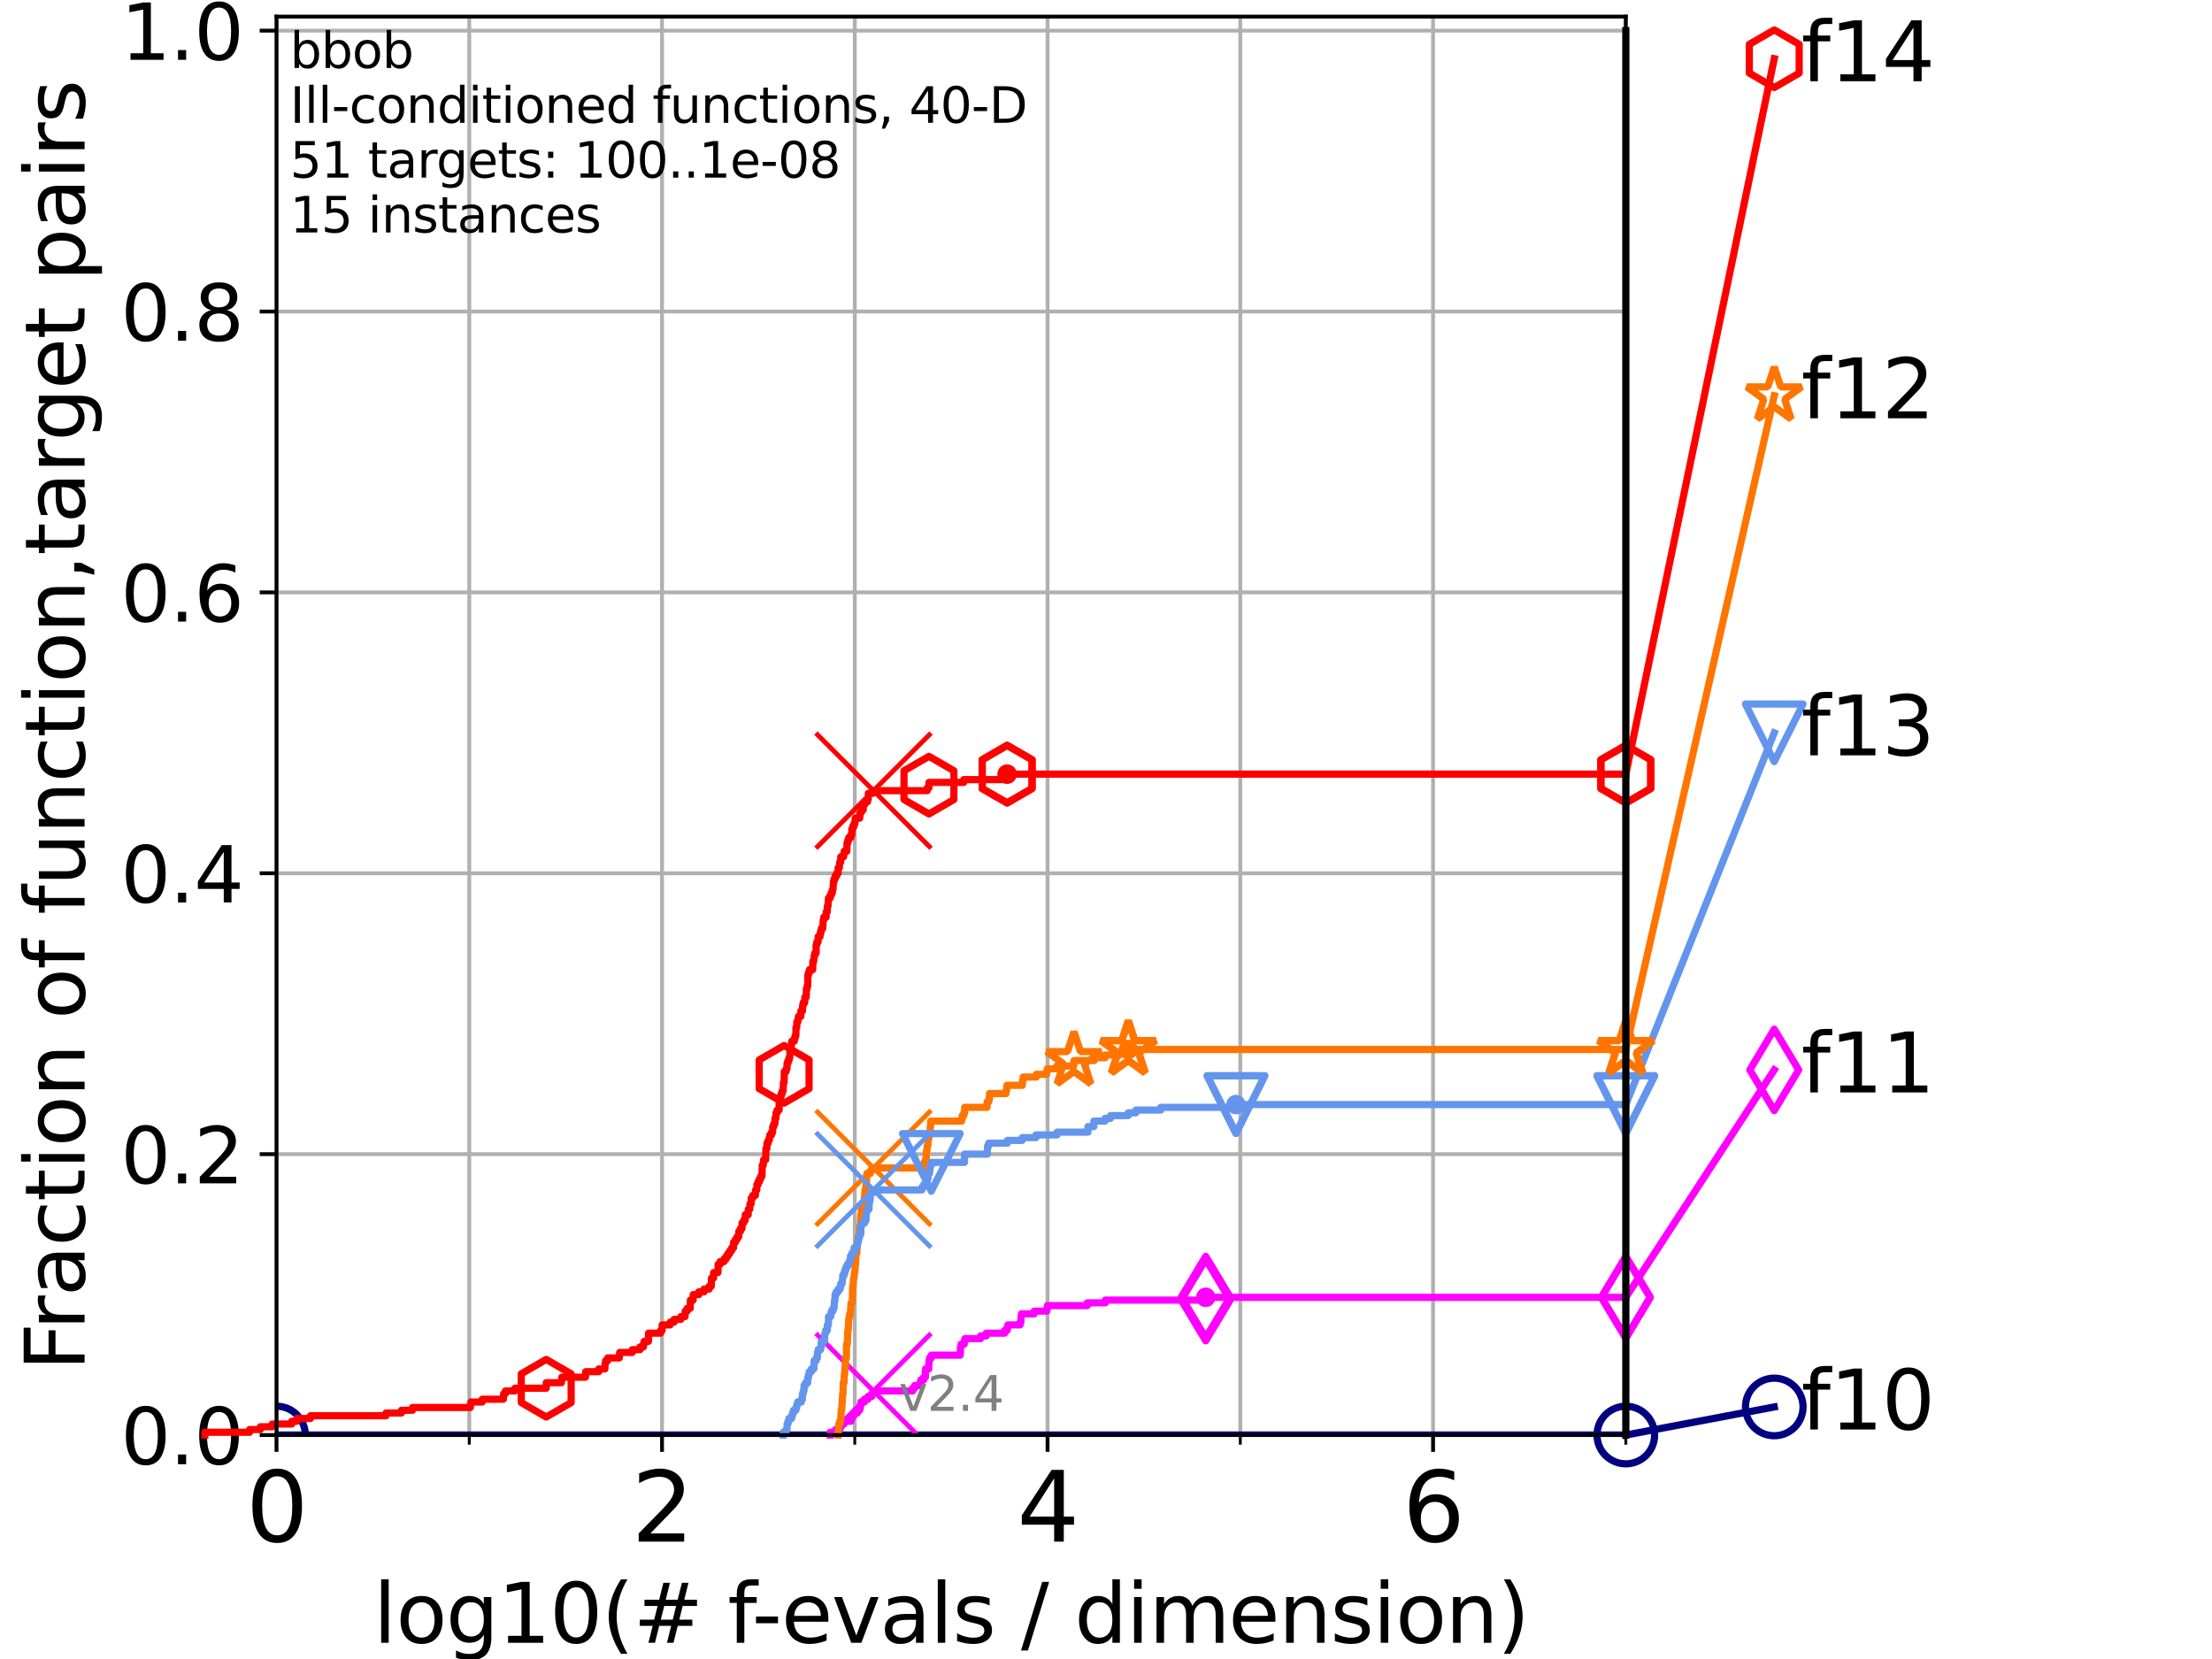 <?xml version="1.0" encoding="utf-8" standalone="no"?>
<!DOCTYPE svg PUBLIC "-//W3C//DTD SVG 1.1//EN"
  "http://www.w3.org/Graphics/SVG/1.1/DTD/svg11.dtd">
<svg height="345.6pt" version="1.1" viewBox="0 0 460.8 345.6" width="460.8pt" xmlns="http://www.w3.org/2000/svg" xmlns:xlink="http://www.w3.org/1999/xlink">
 <defs>
  <style type="text/css">*{stroke-linecap:butt;stroke-linejoin:round;}</style>
 </defs>
 <g id="figure_1">
  <g id="patch_1">
   <path d="M 0 345.6 
L 460.8 345.6 
L 460.8 0 
L 0 0 
z
" style="fill:#ffffff;"/>
  </g>
  <g id="axes_1">
   <g id="patch_2">
    <path d="M 57.6 298.944 
L 338.688 298.944 
L 338.688 3.456 
L 57.6 3.456 
z
" style="fill:#ffffff;"/>
   </g>
   <g id="matplotlib.axis_1">
    <g id="xtick_1">
     <g id="line2d_1">
      <path clip-path="url(#pf1911ca737)" d="M 57.6 298.944 
L 57.6 3.456 
" style="fill:none;stroke:#b0b0b0;stroke-linecap:square;stroke-width:0.8;"/>
     </g>
     <g id="line2d_2">
      <defs>
       <path d="M 0 0 
L 0 3.5 
" id="meb104f13e6" style="stroke:#000000;stroke-width:0.8;"/>
      </defs>
      <g>
       <use style="stroke:#000000;stroke-width:0.8;" x="57.6" xlink:href="#meb104f13e6" y="298.944"/>
      </g>
     </g>
     <g id="text_1">
      <!-- 0 -->
      <g transform="translate(51.237 321.141)scale(0.2 -0.2)">
       <defs>
        <path d="M 2034 4250 
Q 1547 4250 1301 3770 
Q 1056 3291 1056 2328 
Q 1056 1369 1301 889 
Q 1547 409 2034 409 
Q 2525 409 2770 889 
Q 3016 1369 3016 2328 
Q 3016 3291 2770 3770 
Q 2525 4250 2034 4250 
z
M 2034 4750 
Q 2819 4750 3233 4129 
Q 3647 3509 3647 2328 
Q 3647 1150 3233 529 
Q 2819 -91 2034 -91 
Q 1250 -91 836 529 
Q 422 1150 422 2328 
Q 422 3509 836 4129 
Q 1250 4750 2034 4750 
z
" id="DejaVuSans-30" transform="scale(0.016)"/>
       </defs>
       <use xlink:href="#DejaVuSans-30"/>
      </g>
     </g>
    </g>
    <g id="xtick_2">
     <g id="line2d_3">
      <path clip-path="url(#pf1911ca737)" d="M 137.911 298.944 
L 137.911 3.456 
" style="fill:none;stroke:#b0b0b0;stroke-linecap:square;stroke-width:0.8;"/>
     </g>
     <g id="line2d_4">
      <g>
       <use style="stroke:#000000;stroke-width:0.8;" x="137.911" xlink:href="#meb104f13e6" y="298.944"/>
      </g>
     </g>
     <g id="text_2">
      <!-- 2 -->
      <g transform="translate(131.548 321.141)scale(0.2 -0.2)">
       <defs>
        <path d="M 1228 531 
L 3431 531 
L 3431 0 
L 469 0 
L 469 531 
Q 828 903 1448 1529 
Q 2069 2156 2228 2338 
Q 2531 2678 2651 2914 
Q 2772 3150 2772 3378 
Q 2772 3750 2511 3984 
Q 2250 4219 1831 4219 
Q 1534 4219 1204 4116 
Q 875 4013 500 3803 
L 500 4441 
Q 881 4594 1212 4672 
Q 1544 4750 1819 4750 
Q 2544 4750 2975 4387 
Q 3406 4025 3406 3419 
Q 3406 3131 3298 2873 
Q 3191 2616 2906 2266 
Q 2828 2175 2409 1742 
Q 1991 1309 1228 531 
z
" id="DejaVuSans-32" transform="scale(0.016)"/>
       </defs>
       <use xlink:href="#DejaVuSans-32"/>
      </g>
     </g>
    </g>
    <g id="xtick_3">
     <g id="line2d_5">
      <path clip-path="url(#pf1911ca737)" d="M 218.222 298.944 
L 218.222 3.456 
" style="fill:none;stroke:#b0b0b0;stroke-linecap:square;stroke-width:0.8;"/>
     </g>
     <g id="line2d_6">
      <g>
       <use style="stroke:#000000;stroke-width:0.8;" x="218.222" xlink:href="#meb104f13e6" y="298.944"/>
      </g>
     </g>
     <g id="text_3">
      <!-- 4 -->
      <g transform="translate(211.859 321.141)scale(0.2 -0.2)">
       <defs>
        <path d="M 2419 4116 
L 825 1625 
L 2419 1625 
L 2419 4116 
z
M 2253 4666 
L 3047 4666 
L 3047 1625 
L 3713 1625 
L 3713 1100 
L 3047 1100 
L 3047 0 
L 2419 0 
L 2419 1100 
L 313 1100 
L 313 1709 
L 2253 4666 
z
" id="DejaVuSans-34" transform="scale(0.016)"/>
       </defs>
       <use xlink:href="#DejaVuSans-34"/>
      </g>
     </g>
    </g>
    <g id="xtick_4">
     <g id="line2d_7">
      <path clip-path="url(#pf1911ca737)" d="M 298.533 298.944 
L 298.533 3.456 
" style="fill:none;stroke:#b0b0b0;stroke-linecap:square;stroke-width:0.8;"/>
     </g>
     <g id="line2d_8">
      <g>
       <use style="stroke:#000000;stroke-width:0.8;" x="298.533" xlink:href="#meb104f13e6" y="298.944"/>
      </g>
     </g>
     <g id="text_4">
      <!-- 6 -->
      <g transform="translate(292.17 321.141)scale(0.2 -0.2)">
       <defs>
        <path d="M 2113 2584 
Q 1688 2584 1439 2293 
Q 1191 2003 1191 1497 
Q 1191 994 1439 701 
Q 1688 409 2113 409 
Q 2538 409 2786 701 
Q 3034 994 3034 1497 
Q 3034 2003 2786 2293 
Q 2538 2584 2113 2584 
z
M 3366 4563 
L 3366 3988 
Q 3128 4100 2886 4159 
Q 2644 4219 2406 4219 
Q 1781 4219 1451 3797 
Q 1122 3375 1075 2522 
Q 1259 2794 1537 2939 
Q 1816 3084 2150 3084 
Q 2853 3084 3261 2657 
Q 3669 2231 3669 1497 
Q 3669 778 3244 343 
Q 2819 -91 2113 -91 
Q 1303 -91 875 529 
Q 447 1150 447 2328 
Q 447 3434 972 4092 
Q 1497 4750 2381 4750 
Q 2619 4750 2861 4703 
Q 3103 4656 3366 4563 
z
" id="DejaVuSans-36" transform="scale(0.016)"/>
       </defs>
       <use xlink:href="#DejaVuSans-36"/>
      </g>
     </g>
    </g>
    <g id="xtick_5">
     <g id="line2d_9">
      <path clip-path="url(#pf1911ca737)" d="M 97.755 298.944 
L 97.755 3.456 
" style="fill:none;stroke:#b0b0b0;stroke-linecap:square;stroke-width:0.8;"/>
     </g>
     <g id="line2d_10">
      <defs>
       <path d="M 0 0 
L 0 2 
" id="maf1aa5cf79" style="stroke:#000000;stroke-width:0.6;"/>
      </defs>
      <g>
       <use style="stroke:#000000;stroke-width:0.6;" x="97.755" xlink:href="#maf1aa5cf79" y="298.944"/>
      </g>
     </g>
    </g>
    <g id="xtick_6">
     <g id="line2d_11">
      <path clip-path="url(#pf1911ca737)" d="M 178.066 298.944 
L 178.066 3.456 
" style="fill:none;stroke:#b0b0b0;stroke-linecap:square;stroke-width:0.8;"/>
     </g>
     <g id="line2d_12">
      <g>
       <use style="stroke:#000000;stroke-width:0.6;" x="178.066" xlink:href="#maf1aa5cf79" y="298.944"/>
      </g>
     </g>
    </g>
    <g id="xtick_7">
     <g id="line2d_13">
      <path clip-path="url(#pf1911ca737)" d="M 258.377 298.944 
L 258.377 3.456 
" style="fill:none;stroke:#b0b0b0;stroke-linecap:square;stroke-width:0.8;"/>
     </g>
     <g id="line2d_14">
      <g>
       <use style="stroke:#000000;stroke-width:0.6;" x="258.377" xlink:href="#maf1aa5cf79" y="298.944"/>
      </g>
     </g>
    </g>
    <g id="xtick_8">
     <g id="line2d_15">
      <path clip-path="url(#pf1911ca737)" d="M 338.688 298.944 
L 338.688 3.456 
" style="fill:none;stroke:#b0b0b0;stroke-linecap:square;stroke-width:0.8;"/>
     </g>
     <g id="line2d_16">
      <g>
       <use style="stroke:#000000;stroke-width:0.6;" x="338.688" xlink:href="#maf1aa5cf79" y="298.944"/>
      </g>
     </g>
    </g>
    <g id="text_5">
     <!-- log10(# f-evals / dimension) -->
     <g transform="translate(77.764 342.218)scale(0.17 -0.17)">
      <defs>
       <path d="M 603 4863 
L 1178 4863 
L 1178 0 
L 603 0 
L 603 4863 
z
" id="DejaVuSans-6c" transform="scale(0.016)"/>
       <path d="M 1959 3097 
Q 1497 3097 1228 2736 
Q 959 2375 959 1747 
Q 959 1119 1226 758 
Q 1494 397 1959 397 
Q 2419 397 2687 759 
Q 2956 1122 2956 1747 
Q 2956 2369 2687 2733 
Q 2419 3097 1959 3097 
z
M 1959 3584 
Q 2709 3584 3137 3096 
Q 3566 2609 3566 1747 
Q 3566 888 3137 398 
Q 2709 -91 1959 -91 
Q 1206 -91 779 398 
Q 353 888 353 1747 
Q 353 2609 779 3096 
Q 1206 3584 1959 3584 
z
" id="DejaVuSans-6f" transform="scale(0.016)"/>
       <path d="M 2906 1791 
Q 2906 2416 2648 2759 
Q 2391 3103 1925 3103 
Q 1463 3103 1205 2759 
Q 947 2416 947 1791 
Q 947 1169 1205 825 
Q 1463 481 1925 481 
Q 2391 481 2648 825 
Q 2906 1169 2906 1791 
z
M 3481 434 
Q 3481 -459 3084 -895 
Q 2688 -1331 1869 -1331 
Q 1566 -1331 1297 -1286 
Q 1028 -1241 775 -1147 
L 775 -588 
Q 1028 -725 1275 -790 
Q 1522 -856 1778 -856 
Q 2344 -856 2625 -561 
Q 2906 -266 2906 331 
L 2906 616 
Q 2728 306 2450 153 
Q 2172 0 1784 0 
Q 1141 0 747 490 
Q 353 981 353 1791 
Q 353 2603 747 3093 
Q 1141 3584 1784 3584 
Q 2172 3584 2450 3431 
Q 2728 3278 2906 2969 
L 2906 3500 
L 3481 3500 
L 3481 434 
z
" id="DejaVuSans-67" transform="scale(0.016)"/>
       <path d="M 794 531 
L 1825 531 
L 1825 4091 
L 703 3866 
L 703 4441 
L 1819 4666 
L 2450 4666 
L 2450 531 
L 3481 531 
L 3481 0 
L 794 0 
L 794 531 
z
" id="DejaVuSans-31" transform="scale(0.016)"/>
       <path d="M 1984 4856 
Q 1566 4138 1362 3434 
Q 1159 2731 1159 2009 
Q 1159 1288 1364 580 
Q 1569 -128 1984 -844 
L 1484 -844 
Q 1016 -109 783 600 
Q 550 1309 550 2009 
Q 550 2706 781 3412 
Q 1013 4119 1484 4856 
L 1984 4856 
z
" id="DejaVuSans-28" transform="scale(0.016)"/>
       <path d="M 3272 2816 
L 2363 2816 
L 2100 1772 
L 3016 1772 
L 3272 2816 
z
M 2803 4594 
L 2478 3297 
L 3391 3297 
L 3719 4594 
L 4219 4594 
L 3897 3297 
L 4872 3297 
L 4872 2816 
L 3775 2816 
L 3519 1772 
L 4513 1772 
L 4513 1294 
L 3397 1294 
L 3072 0 
L 2572 0 
L 2894 1294 
L 1978 1294 
L 1656 0 
L 1153 0 
L 1478 1294 
L 494 1294 
L 494 1772 
L 1594 1772 
L 1856 2816 
L 850 2816 
L 850 3297 
L 1978 3297 
L 2297 4594 
L 2803 4594 
z
" id="DejaVuSans-23" transform="scale(0.016)"/>
       <path id="DejaVuSans-20" transform="scale(0.016)"/>
       <path d="M 2375 4863 
L 2375 4384 
L 1825 4384 
Q 1516 4384 1395 4259 
Q 1275 4134 1275 3809 
L 1275 3500 
L 2222 3500 
L 2222 3053 
L 1275 3053 
L 1275 0 
L 697 0 
L 697 3053 
L 147 3053 
L 147 3500 
L 697 3500 
L 697 3744 
Q 697 4328 969 4595 
Q 1241 4863 1831 4863 
L 2375 4863 
z
" id="DejaVuSans-66" transform="scale(0.016)"/>
       <path d="M 313 2009 
L 1997 2009 
L 1997 1497 
L 313 1497 
L 313 2009 
z
" id="DejaVuSans-2d" transform="scale(0.016)"/>
       <path d="M 3597 1894 
L 3597 1613 
L 953 1613 
Q 991 1019 1311 708 
Q 1631 397 2203 397 
Q 2534 397 2845 478 
Q 3156 559 3463 722 
L 3463 178 
Q 3153 47 2828 -22 
Q 2503 -91 2169 -91 
Q 1331 -91 842 396 
Q 353 884 353 1716 
Q 353 2575 817 3079 
Q 1281 3584 2069 3584 
Q 2775 3584 3186 3129 
Q 3597 2675 3597 1894 
z
M 3022 2063 
Q 3016 2534 2758 2815 
Q 2500 3097 2075 3097 
Q 1594 3097 1305 2825 
Q 1016 2553 972 2059 
L 3022 2063 
z
" id="DejaVuSans-65" transform="scale(0.016)"/>
       <path d="M 191 3500 
L 800 3500 
L 1894 563 
L 2988 3500 
L 3597 3500 
L 2284 0 
L 1503 0 
L 191 3500 
z
" id="DejaVuSans-76" transform="scale(0.016)"/>
       <path d="M 2194 1759 
Q 1497 1759 1228 1600 
Q 959 1441 959 1056 
Q 959 750 1161 570 
Q 1363 391 1709 391 
Q 2188 391 2477 730 
Q 2766 1069 2766 1631 
L 2766 1759 
L 2194 1759 
z
M 3341 1997 
L 3341 0 
L 2766 0 
L 2766 531 
Q 2569 213 2275 61 
Q 1981 -91 1556 -91 
Q 1019 -91 701 211 
Q 384 513 384 1019 
Q 384 1609 779 1909 
Q 1175 2209 1959 2209 
L 2766 2209 
L 2766 2266 
Q 2766 2663 2505 2880 
Q 2244 3097 1772 3097 
Q 1472 3097 1187 3025 
Q 903 2953 641 2809 
L 641 3341 
Q 956 3463 1253 3523 
Q 1550 3584 1831 3584 
Q 2591 3584 2966 3190 
Q 3341 2797 3341 1997 
z
" id="DejaVuSans-61" transform="scale(0.016)"/>
       <path d="M 2834 3397 
L 2834 2853 
Q 2591 2978 2328 3040 
Q 2066 3103 1784 3103 
Q 1356 3103 1142 2972 
Q 928 2841 928 2578 
Q 928 2378 1081 2264 
Q 1234 2150 1697 2047 
L 1894 2003 
Q 2506 1872 2764 1633 
Q 3022 1394 3022 966 
Q 3022 478 2636 193 
Q 2250 -91 1575 -91 
Q 1294 -91 989 -36 
Q 684 19 347 128 
L 347 722 
Q 666 556 975 473 
Q 1284 391 1588 391 
Q 1994 391 2212 530 
Q 2431 669 2431 922 
Q 2431 1156 2273 1281 
Q 2116 1406 1581 1522 
L 1381 1569 
Q 847 1681 609 1914 
Q 372 2147 372 2553 
Q 372 3047 722 3315 
Q 1072 3584 1716 3584 
Q 2034 3584 2315 3537 
Q 2597 3491 2834 3397 
z
" id="DejaVuSans-73" transform="scale(0.016)"/>
       <path d="M 1625 4666 
L 2156 4666 
L 531 -594 
L 0 -594 
L 1625 4666 
z
" id="DejaVuSans-2f" transform="scale(0.016)"/>
       <path d="M 2906 2969 
L 2906 4863 
L 3481 4863 
L 3481 0 
L 2906 0 
L 2906 525 
Q 2725 213 2448 61 
Q 2172 -91 1784 -91 
Q 1150 -91 751 415 
Q 353 922 353 1747 
Q 353 2572 751 3078 
Q 1150 3584 1784 3584 
Q 2172 3584 2448 3432 
Q 2725 3281 2906 2969 
z
M 947 1747 
Q 947 1113 1208 752 
Q 1469 391 1925 391 
Q 2381 391 2643 752 
Q 2906 1113 2906 1747 
Q 2906 2381 2643 2742 
Q 2381 3103 1925 3103 
Q 1469 3103 1208 2742 
Q 947 2381 947 1747 
z
" id="DejaVuSans-64" transform="scale(0.016)"/>
       <path d="M 603 3500 
L 1178 3500 
L 1178 0 
L 603 0 
L 603 3500 
z
M 603 4863 
L 1178 4863 
L 1178 4134 
L 603 4134 
L 603 4863 
z
" id="DejaVuSans-69" transform="scale(0.016)"/>
       <path d="M 3328 2828 
Q 3544 3216 3844 3400 
Q 4144 3584 4550 3584 
Q 5097 3584 5394 3201 
Q 5691 2819 5691 2113 
L 5691 0 
L 5113 0 
L 5113 2094 
Q 5113 2597 4934 2840 
Q 4756 3084 4391 3084 
Q 3944 3084 3684 2787 
Q 3425 2491 3425 1978 
L 3425 0 
L 2847 0 
L 2847 2094 
Q 2847 2600 2669 2842 
Q 2491 3084 2119 3084 
Q 1678 3084 1418 2786 
Q 1159 2488 1159 1978 
L 1159 0 
L 581 0 
L 581 3500 
L 1159 3500 
L 1159 2956 
Q 1356 3278 1631 3431 
Q 1906 3584 2284 3584 
Q 2666 3584 2933 3390 
Q 3200 3197 3328 2828 
z
" id="DejaVuSans-6d" transform="scale(0.016)"/>
       <path d="M 3513 2113 
L 3513 0 
L 2938 0 
L 2938 2094 
Q 2938 2591 2744 2837 
Q 2550 3084 2163 3084 
Q 1697 3084 1428 2787 
Q 1159 2491 1159 1978 
L 1159 0 
L 581 0 
L 581 3500 
L 1159 3500 
L 1159 2956 
Q 1366 3272 1645 3428 
Q 1925 3584 2291 3584 
Q 2894 3584 3203 3211 
Q 3513 2838 3513 2113 
z
" id="DejaVuSans-6e" transform="scale(0.016)"/>
       <path d="M 513 4856 
L 1013 4856 
Q 1481 4119 1714 3412 
Q 1947 2706 1947 2009 
Q 1947 1309 1714 600 
Q 1481 -109 1013 -844 
L 513 -844 
Q 928 -128 1133 580 
Q 1338 1288 1338 2009 
Q 1338 2731 1133 3434 
Q 928 4138 513 4856 
z
" id="DejaVuSans-29" transform="scale(0.016)"/>
      </defs>
      <use xlink:href="#DejaVuSans-6c"/>
      <use x="27.783" xlink:href="#DejaVuSans-6f"/>
      <use x="88.965" xlink:href="#DejaVuSans-67"/>
      <use x="152.441" xlink:href="#DejaVuSans-31"/>
      <use x="216.064" xlink:href="#DejaVuSans-30"/>
      <use x="279.688" xlink:href="#DejaVuSans-28"/>
      <use x="318.701" xlink:href="#DejaVuSans-23"/>
      <use x="402.49" xlink:href="#DejaVuSans-20"/>
      <use x="434.277" xlink:href="#DejaVuSans-66"/>
      <use x="463.982" xlink:href="#DejaVuSans-2d"/>
      <use x="500.066" xlink:href="#DejaVuSans-65"/>
      <use x="561.59" xlink:href="#DejaVuSans-76"/>
      <use x="620.77" xlink:href="#DejaVuSans-61"/>
      <use x="682.049" xlink:href="#DejaVuSans-6c"/>
      <use x="709.832" xlink:href="#DejaVuSans-73"/>
      <use x="761.932" xlink:href="#DejaVuSans-20"/>
      <use x="793.719" xlink:href="#DejaVuSans-2f"/>
      <use x="827.41" xlink:href="#DejaVuSans-20"/>
      <use x="859.197" xlink:href="#DejaVuSans-64"/>
      <use x="922.674" xlink:href="#DejaVuSans-69"/>
      <use x="950.457" xlink:href="#DejaVuSans-6d"/>
      <use x="1047.869" xlink:href="#DejaVuSans-65"/>
      <use x="1109.393" xlink:href="#DejaVuSans-6e"/>
      <use x="1172.771" xlink:href="#DejaVuSans-73"/>
      <use x="1224.871" xlink:href="#DejaVuSans-69"/>
      <use x="1252.654" xlink:href="#DejaVuSans-6f"/>
      <use x="1313.836" xlink:href="#DejaVuSans-6e"/>
      <use x="1377.215" xlink:href="#DejaVuSans-29"/>
     </g>
    </g>
   </g>
   <g id="matplotlib.axis_2">
    <g id="ytick_1">
     <g id="line2d_17">
      <path clip-path="url(#pf1911ca737)" d="M 57.6 298.944 
L 338.688 298.944 
" style="fill:none;stroke:#b0b0b0;stroke-linecap:square;stroke-width:0.8;"/>
     </g>
     <g id="line2d_18">
      <defs>
       <path d="M 0 0 
L -3.5 0 
" id="m8b0e584d83" style="stroke:#000000;stroke-width:0.8;"/>
      </defs>
      <g>
       <use style="stroke:#000000;stroke-width:0.8;" x="57.6" xlink:href="#m8b0e584d83" y="298.944"/>
      </g>
     </g>
     <g id="text_6">
      <!-- 0.0 -->
      <g transform="translate(25.155 305.023)scale(0.16 -0.16)">
       <defs>
        <path d="M 684 794 
L 1344 794 
L 1344 0 
L 684 0 
L 684 794 
z
" id="DejaVuSans-2e" transform="scale(0.016)"/>
       </defs>
       <use xlink:href="#DejaVuSans-30"/>
       <use x="63.623" xlink:href="#DejaVuSans-2e"/>
       <use x="95.41" xlink:href="#DejaVuSans-30"/>
      </g>
     </g>
    </g>
    <g id="ytick_2">
     <g id="line2d_19">
      <path clip-path="url(#pf1911ca737)" d="M 57.6 240.432 
L 338.688 240.432 
" style="fill:none;stroke:#b0b0b0;stroke-linecap:square;stroke-width:0.8;"/>
     </g>
     <g id="line2d_20">
      <g>
       <use style="stroke:#000000;stroke-width:0.8;" x="57.6" xlink:href="#m8b0e584d83" y="240.432"/>
      </g>
     </g>
     <g id="text_7">
      <!-- 0.2 -->
      <g transform="translate(25.155 246.51)scale(0.16 -0.16)">
       <use xlink:href="#DejaVuSans-30"/>
       <use x="63.623" xlink:href="#DejaVuSans-2e"/>
       <use x="95.41" xlink:href="#DejaVuSans-32"/>
      </g>
     </g>
    </g>
    <g id="ytick_3">
     <g id="line2d_21">
      <path clip-path="url(#pf1911ca737)" d="M 57.6 181.919 
L 338.688 181.919 
" style="fill:none;stroke:#b0b0b0;stroke-linecap:square;stroke-width:0.8;"/>
     </g>
     <g id="line2d_22">
      <g>
       <use style="stroke:#000000;stroke-width:0.8;" x="57.6" xlink:href="#m8b0e584d83" y="181.919"/>
      </g>
     </g>
     <g id="text_8">
      <!-- 0.4 -->
      <g transform="translate(25.155 187.998)scale(0.16 -0.16)">
       <use xlink:href="#DejaVuSans-30"/>
       <use x="63.623" xlink:href="#DejaVuSans-2e"/>
       <use x="95.41" xlink:href="#DejaVuSans-34"/>
      </g>
     </g>
    </g>
    <g id="ytick_4">
     <g id="line2d_23">
      <path clip-path="url(#pf1911ca737)" d="M 57.6 123.407 
L 338.688 123.407 
" style="fill:none;stroke:#b0b0b0;stroke-linecap:square;stroke-width:0.8;"/>
     </g>
     <g id="line2d_24">
      <g>
       <use style="stroke:#000000;stroke-width:0.8;" x="57.6" xlink:href="#m8b0e584d83" y="123.407"/>
      </g>
     </g>
     <g id="text_9">
      <!-- 0.6 -->
      <g transform="translate(25.155 129.485)scale(0.16 -0.16)">
       <use xlink:href="#DejaVuSans-30"/>
       <use x="63.623" xlink:href="#DejaVuSans-2e"/>
       <use x="95.41" xlink:href="#DejaVuSans-36"/>
      </g>
     </g>
    </g>
    <g id="ytick_5">
     <g id="line2d_25">
      <path clip-path="url(#pf1911ca737)" d="M 57.6 64.894 
L 338.688 64.894 
" style="fill:none;stroke:#b0b0b0;stroke-linecap:square;stroke-width:0.8;"/>
     </g>
     <g id="line2d_26">
      <g>
       <use style="stroke:#000000;stroke-width:0.8;" x="57.6" xlink:href="#m8b0e584d83" y="64.894"/>
      </g>
     </g>
     <g id="text_10">
      <!-- 0.8 -->
      <g transform="translate(25.155 70.973)scale(0.16 -0.16)">
       <defs>
        <path d="M 2034 2216 
Q 1584 2216 1326 1975 
Q 1069 1734 1069 1313 
Q 1069 891 1326 650 
Q 1584 409 2034 409 
Q 2484 409 2743 651 
Q 3003 894 3003 1313 
Q 3003 1734 2745 1975 
Q 2488 2216 2034 2216 
z
M 1403 2484 
Q 997 2584 770 2862 
Q 544 3141 544 3541 
Q 544 4100 942 4425 
Q 1341 4750 2034 4750 
Q 2731 4750 3128 4425 
Q 3525 4100 3525 3541 
Q 3525 3141 3298 2862 
Q 3072 2584 2669 2484 
Q 3125 2378 3379 2068 
Q 3634 1759 3634 1313 
Q 3634 634 3220 271 
Q 2806 -91 2034 -91 
Q 1263 -91 848 271 
Q 434 634 434 1313 
Q 434 1759 690 2068 
Q 947 2378 1403 2484 
z
M 1172 3481 
Q 1172 3119 1398 2916 
Q 1625 2713 2034 2713 
Q 2441 2713 2670 2916 
Q 2900 3119 2900 3481 
Q 2900 3844 2670 4047 
Q 2441 4250 2034 4250 
Q 1625 4250 1398 4047 
Q 1172 3844 1172 3481 
z
" id="DejaVuSans-38" transform="scale(0.016)"/>
       </defs>
       <use xlink:href="#DejaVuSans-30"/>
       <use x="63.623" xlink:href="#DejaVuSans-2e"/>
       <use x="95.41" xlink:href="#DejaVuSans-38"/>
      </g>
     </g>
    </g>
    <g id="ytick_6">
     <g id="line2d_27">
      <path clip-path="url(#pf1911ca737)" d="M 57.6 6.382 
L 338.688 6.382 
" style="fill:none;stroke:#b0b0b0;stroke-linecap:square;stroke-width:0.8;"/>
     </g>
     <g id="line2d_28">
      <g>
       <use style="stroke:#000000;stroke-width:0.8;" x="57.6" xlink:href="#m8b0e584d83" y="6.382"/>
      </g>
     </g>
     <g id="text_11">
      <!-- 1.0 -->
      <g transform="translate(25.155 12.46)scale(0.16 -0.16)">
       <use xlink:href="#DejaVuSans-31"/>
       <use x="63.623" xlink:href="#DejaVuSans-2e"/>
       <use x="95.41" xlink:href="#DejaVuSans-30"/>
      </g>
     </g>
    </g>
    <g id="text_12">
     <!-- Fraction of function,target pairs -->
     <g transform="translate(17.62 285.585)rotate(-90)scale(0.17 -0.17)">
      <defs>
       <path d="M 628 4666 
L 3309 4666 
L 3309 4134 
L 1259 4134 
L 1259 2759 
L 3109 2759 
L 3109 2228 
L 1259 2228 
L 1259 0 
L 628 0 
L 628 4666 
z
" id="DejaVuSans-46" transform="scale(0.016)"/>
       <path d="M 2631 2963 
Q 2534 3019 2420 3045 
Q 2306 3072 2169 3072 
Q 1681 3072 1420 2755 
Q 1159 2438 1159 1844 
L 1159 0 
L 581 0 
L 581 3500 
L 1159 3500 
L 1159 2956 
Q 1341 3275 1631 3429 
Q 1922 3584 2338 3584 
Q 2397 3584 2469 3576 
Q 2541 3569 2628 3553 
L 2631 2963 
z
" id="DejaVuSans-72" transform="scale(0.016)"/>
       <path d="M 3122 3366 
L 3122 2828 
Q 2878 2963 2633 3030 
Q 2388 3097 2138 3097 
Q 1578 3097 1268 2742 
Q 959 2388 959 1747 
Q 959 1106 1268 751 
Q 1578 397 2138 397 
Q 2388 397 2633 464 
Q 2878 531 3122 666 
L 3122 134 
Q 2881 22 2623 -34 
Q 2366 -91 2075 -91 
Q 1284 -91 818 406 
Q 353 903 353 1747 
Q 353 2603 823 3093 
Q 1294 3584 2113 3584 
Q 2378 3584 2631 3529 
Q 2884 3475 3122 3366 
z
" id="DejaVuSans-63" transform="scale(0.016)"/>
       <path d="M 1172 4494 
L 1172 3500 
L 2356 3500 
L 2356 3053 
L 1172 3053 
L 1172 1153 
Q 1172 725 1289 603 
Q 1406 481 1766 481 
L 2356 481 
L 2356 0 
L 1766 0 
Q 1100 0 847 248 
Q 594 497 594 1153 
L 594 3053 
L 172 3053 
L 172 3500 
L 594 3500 
L 594 4494 
L 1172 4494 
z
" id="DejaVuSans-74" transform="scale(0.016)"/>
       <path d="M 544 1381 
L 544 3500 
L 1119 3500 
L 1119 1403 
Q 1119 906 1312 657 
Q 1506 409 1894 409 
Q 2359 409 2629 706 
Q 2900 1003 2900 1516 
L 2900 3500 
L 3475 3500 
L 3475 0 
L 2900 0 
L 2900 538 
Q 2691 219 2414 64 
Q 2138 -91 1772 -91 
Q 1169 -91 856 284 
Q 544 659 544 1381 
z
M 1991 3584 
L 1991 3584 
z
" id="DejaVuSans-75" transform="scale(0.016)"/>
       <path d="M 750 794 
L 1409 794 
L 1409 256 
L 897 -744 
L 494 -744 
L 750 256 
L 750 794 
z
" id="DejaVuSans-2c" transform="scale(0.016)"/>
       <path d="M 1159 525 
L 1159 -1331 
L 581 -1331 
L 581 3500 
L 1159 3500 
L 1159 2969 
Q 1341 3281 1617 3432 
Q 1894 3584 2278 3584 
Q 2916 3584 3314 3078 
Q 3713 2572 3713 1747 
Q 3713 922 3314 415 
Q 2916 -91 2278 -91 
Q 1894 -91 1617 61 
Q 1341 213 1159 525 
z
M 3116 1747 
Q 3116 2381 2855 2742 
Q 2594 3103 2138 3103 
Q 1681 3103 1420 2742 
Q 1159 2381 1159 1747 
Q 1159 1113 1420 752 
Q 1681 391 2138 391 
Q 2594 391 2855 752 
Q 3116 1113 3116 1747 
z
" id="DejaVuSans-70" transform="scale(0.016)"/>
      </defs>
      <use xlink:href="#DejaVuSans-46"/>
      <use x="50.27" xlink:href="#DejaVuSans-72"/>
      <use x="91.383" xlink:href="#DejaVuSans-61"/>
      <use x="152.662" xlink:href="#DejaVuSans-63"/>
      <use x="207.643" xlink:href="#DejaVuSans-74"/>
      <use x="246.852" xlink:href="#DejaVuSans-69"/>
      <use x="274.635" xlink:href="#DejaVuSans-6f"/>
      <use x="335.816" xlink:href="#DejaVuSans-6e"/>
      <use x="399.195" xlink:href="#DejaVuSans-20"/>
      <use x="430.982" xlink:href="#DejaVuSans-6f"/>
      <use x="492.164" xlink:href="#DejaVuSans-66"/>
      <use x="527.369" xlink:href="#DejaVuSans-20"/>
      <use x="559.156" xlink:href="#DejaVuSans-66"/>
      <use x="594.361" xlink:href="#DejaVuSans-75"/>
      <use x="657.74" xlink:href="#DejaVuSans-6e"/>
      <use x="721.119" xlink:href="#DejaVuSans-63"/>
      <use x="776.1" xlink:href="#DejaVuSans-74"/>
      <use x="815.309" xlink:href="#DejaVuSans-69"/>
      <use x="843.092" xlink:href="#DejaVuSans-6f"/>
      <use x="904.273" xlink:href="#DejaVuSans-6e"/>
      <use x="967.652" xlink:href="#DejaVuSans-2c"/>
      <use x="999.439" xlink:href="#DejaVuSans-74"/>
      <use x="1038.648" xlink:href="#DejaVuSans-61"/>
      <use x="1099.928" xlink:href="#DejaVuSans-72"/>
      <use x="1139.291" xlink:href="#DejaVuSans-67"/>
      <use x="1202.768" xlink:href="#DejaVuSans-65"/>
      <use x="1264.291" xlink:href="#DejaVuSans-74"/>
      <use x="1303.5" xlink:href="#DejaVuSans-20"/>
      <use x="1335.287" xlink:href="#DejaVuSans-70"/>
      <use x="1398.764" xlink:href="#DejaVuSans-61"/>
      <use x="1460.043" xlink:href="#DejaVuSans-69"/>
      <use x="1487.826" xlink:href="#DejaVuSans-72"/>
      <use x="1528.939" xlink:href="#DejaVuSans-73"/>
     </g>
    </g>
   </g>
   <g id="line2d_29">
    <path clip-path="url(#pf1911ca737)" d="M 57.6 298.944 
L 57.6 298.944 
L 57.6 298.944 
L 57.6 298.944 
L 338.688 298.944 
" style="fill:none;stroke:#000080;stroke-linecap:square;stroke-width:1.5;"/>
   </g>
   <g id="line2d_30">
    <defs>
     <path d="M 0 6 
C 1.591 6 3.117 5.368 4.243 4.243 
C 5.368 3.117 6 1.591 6 0 
C 6 -1.591 5.368 -3.117 4.243 -4.243 
C 3.117 -5.368 1.591 -6 0 -6 
C -1.591 -6 -3.117 -5.368 -4.243 -4.243 
C -5.368 -3.117 -6 -1.591 -6 0 
C -6 1.591 -5.368 3.117 -4.243 4.243 
C -3.117 5.368 -1.591 6 0 6 
z
" id="me2ad3593c4" style="stroke:#000080;stroke-width:1.5;"/>
    </defs>
    <g clip-path="url(#pf1911ca737)">
     <use style="fill-opacity:0;stroke:#000080;stroke-width:1.5;" x="57.6" xlink:href="#me2ad3593c4" y="298.944"/>
    </g>
   </g>
   <g id="line2d_31">
    <path clip-path="url(#pf1911ca737)" style="fill:none;stroke:#000080;stroke-linecap:square;stroke-width:1.5;"/>
    <g clip-path="url(#pf1911ca737)">
     <use style="fill-opacity:0;stroke:#000080;stroke-width:1.5;" x="-1" xlink:href="#me2ad3593c4" y="591.506"/>
     <use style="fill-opacity:0;stroke:#000080;stroke-width:1.5;" x="338.688" xlink:href="#me2ad3593c4" y="591.506"/>
    </g>
   </g>
   <g id="line2d_32">
    <defs>
     <path d="M 0 1.5 
C 0.398 1.5 0.779 1.342 1.061 1.061 
C 1.342 0.779 1.5 0.398 1.5 0 
C 1.5 -0.398 1.342 -0.779 1.061 -1.061 
C 0.779 -1.342 0.398 -1.5 0 -1.5 
C -0.398 -1.5 -0.779 -1.342 -1.061 -1.061 
C -1.342 -0.779 -1.5 -0.398 -1.5 0 
C -1.5 0.398 -1.342 0.779 -1.061 1.061 
C -0.779 1.342 -0.398 1.5 0 1.5 
z
" id="m8bff31ec49" style="stroke:#ff00ff;"/>
    </defs>
    <g>
     <use style="fill:#ff00ff;stroke:#ff00ff;" x="251.176" xlink:href="#m8bff31ec49" y="270.261"/>
     <use style="fill:#ff00ff;stroke:#ff00ff;" x="251.176" xlink:href="#m8bff31ec49" y="270.261"/>
    </g>
   </g>
   <g id="line2d_33">
    <path d="M 172.941 298.944 
L 172.941 298.37 
L 174.073 298.37 
L 174.073 297.797 
L 174.942 297.797 
L 174.942 297.223 
L 175.236 297.223 
L 175.236 296.649 
L 175.84 296.649 
L 175.84 296.076 
L 177.265 296.076 
L 177.265 295.502 
L 177.464 295.502 
L 177.464 294.928 
L 177.892 294.928 
L 177.892 294.355 
L 178.62 294.355 
L 178.62 293.781 
L 179.09 293.781 
L 179.09 293.207 
L 179.252 293.207 
L 179.252 292.634 
L 179.33 292.634 
L 179.33 292.06 
L 180.055 292.06 
L 180.055 291.487 
L 180.817 291.487 
L 180.817 290.913 
L 181.606 290.913 
L 181.606 290.339 
L 181.898 290.339 
L 181.898 289.766 
L 190.114 289.766 
L 190.114 289.192 
L 190.545 289.192 
L 190.545 288.618 
L 191.62 288.618 
L 191.62 288.045 
L 191.817 288.045 
L 191.817 287.471 
L 192.404 287.471 
L 192.404 286.897 
L 192.781 286.897 
L 192.781 285.75 
L 192.781 285.75 
L 192.781 285.176 
L 193.485 285.176 
L 193.485 284.029 
L 193.519 284.029 
L 193.519 283.455 
L 193.63 283.455 
L 193.63 282.882 
L 194.016 282.882 
L 194.016 282.308 
L 200.039 282.308 
L 200.039 281.734 
L 200.065 281.734 
L 200.065 281.161 
L 200.074 281.161 
L 200.074 280.587 
L 200.212 280.587 
L 200.212 280.013 
L 200.861 280.013 
L 200.861 279.44 
L 201 279.44 
L 201 278.866 
L 204.278 278.866 
L 204.278 278.293 
L 205.46 278.293 
L 205.46 277.719 
L 209.284 277.719 
L 209.284 277.145 
L 209.803 277.145 
L 209.803 276.572 
L 209.955 276.572 
L 209.955 275.998 
L 212.505 275.998 
L 212.505 275.424 
L 212.674 275.424 
L 212.674 274.851 
L 212.687 274.851 
L 212.687 274.277 
L 212.758 274.277 
L 212.758 273.703 
L 215.439 273.703 
L 215.439 273.13 
L 218.083 273.13 
L 218.083 272.556 
L 218.214 272.556 
L 218.214 271.982 
L 226.5 271.982 
L 226.5 271.409 
L 230.241 271.409 
L 230.241 270.835 
L 251.176 270.835 
L 251.176 270.261 
L 338.688 270.261 
" style="fill:none;stroke:#ff00ff;stroke-linecap:square;stroke-width:1.5;"/>
   </g>
   <g id="line2d_34">
    <defs>
     <path d="M 0 8.485 
L 5.091 0 
L 0 -8.485 
L -5.091 0 
z
" id="mbcb32106f5" style="stroke:#ff00ff;stroke-linejoin:miter;stroke-width:1.5;"/>
    </defs>
    <g>
     <use style="fill-opacity:0;stroke:#ff00ff;stroke-linejoin:miter;stroke-width:1.5;" x="251.176" xlink:href="#mbcb32106f5" y="270.835"/>
     <use style="fill-opacity:0;stroke:#ff00ff;stroke-linejoin:miter;stroke-width:1.5;" x="251.176" xlink:href="#mbcb32106f5" y="270.261"/>
     <use style="fill-opacity:0;stroke:#ff00ff;stroke-linejoin:miter;stroke-width:1.5;" x="251.176" xlink:href="#mbcb32106f5" y="270.261"/>
     <use style="fill-opacity:0;stroke:#ff00ff;stroke-linejoin:miter;stroke-width:1.5;" x="338.688" xlink:href="#mbcb32106f5" y="270.261"/>
    </g>
   </g>
   <g id="line2d_35">
    <path style="fill:none;stroke:#ff00ff;stroke-linecap:square;stroke-width:1.5;"/>
    <g/>
   </g>
   <g id="line2d_36">
    <path clip-path="url(#pf1911ca737)" d="M 181.958 289.766 
" style="fill:none;stroke:#ff00ff;stroke-linecap:square;stroke-width:1.5;"/>
    <defs>
     <path d="M -12 12 
L 12 -12 
M -12 -12 
L 12 12 
" id="m55f476e723" style="stroke:#ff00ff;"/>
    </defs>
    <g clip-path="url(#pf1911ca737)">
     <use style="fill:#ff00ff;stroke:#ff00ff;" x="181.958" xlink:href="#m55f476e723" y="289.766"/>
    </g>
   </g>
   <g id="line2d_37">
    <defs>
     <path d="M 0 1.5 
C 0.398 1.5 0.779 1.342 1.061 1.061 
C 1.342 0.779 1.5 0.398 1.5 0 
C 1.5 -0.398 1.342 -0.779 1.061 -1.061 
C 0.779 -1.342 0.398 -1.5 0 -1.5 
C -0.398 -1.5 -0.779 -1.342 -1.061 -1.061 
C -1.342 -0.779 -1.5 -0.398 -1.5 0 
C -1.5 0.398 -1.342 0.779 -1.061 1.061 
C -0.779 1.342 -0.398 1.5 0 1.5 
z
" id="mc4c18989d3" style="stroke:#ff7500;"/>
    </defs>
    <g>
     <use style="fill:#ff7500;stroke:#ff7500;" x="235.049" xlink:href="#mc4c18989d3" y="218.633"/>
     <use style="fill:#ff7500;stroke:#ff7500;" x="235.049" xlink:href="#mc4c18989d3" y="218.633"/>
    </g>
   </g>
   <g id="line2d_38">
    <path d="M 174.607 298.944 
L 174.712 297.223 
L 174.738 297.223 
L 174.738 296.649 
L 174.926 296.649 
L 174.926 296.076 
L 175.132 296.076 
L 175.237 293.781 
L 175.335 293.781 
L 175.443 292.06 
L 175.45 292.06 
L 175.538 290.339 
L 175.62 290.339 
L 175.642 288.045 
L 175.837 288.045 
L 175.878 286.324 
L 175.952 286.324 
L 176.037 284.603 
L 176.132 284.603 
L 176.136 282.882 
L 176.326 282.882 
L 176.345 280.013 
L 176.518 280.013 
L 176.613 277.145 
L 176.709 277.145 
L 176.803 274.851 
L 176.873 274.851 
L 176.873 274.277 
L 176.988 274.277 
L 176.988 273.703 
L 177.173 273.703 
L 177.275 271.409 
L 177.54 271.409 
L 177.633 267.967 
L 177.714 267.967 
L 177.805 266.246 
L 177.913 266.246 
L 177.981 265.099 
L 178.084 265.099 
L 178.164 263.378 
L 178.24 263.378 
L 178.328 261.083 
L 178.5 261.083 
L 178.583 258.788 
L 178.751 258.788 
L 178.752 257.641 
L 179 257.641 
L 179.088 255.92 
L 179.13 255.92 
L 179.13 255.346 
L 179.247 255.346 
L 179.329 253.052 
L 179.409 253.052 
L 179.492 251.331 
L 179.887 251.331 
L 179.975 250.184 
L 180.011 250.184 
L 180.121 249.036 
L 180.132 249.036 
L 180.199 247.889 
L 180.353 247.889 
L 180.43 246.168 
L 180.504 246.168 
L 180.58 244.447 
L 181.319 244.447 
L 181.319 243.873 
L 181.611 243.873 
L 181.611 243.3 
L 192.402 243.3 
L 192.402 242.726 
L 192.516 242.726 
L 192.516 242.152 
L 192.781 242.152 
L 192.781 241.579 
L 192.968 241.579 
L 192.968 239.858 
L 193.083 239.858 
L 193.151 238.711 
L 193.299 238.711 
L 193.334 236.99 
L 193.551 236.99 
L 193.551 236.416 
L 193.729 236.416 
L 193.801 234.695 
L 193.873 234.695 
L 193.873 233.548 
L 200.333 233.548 
L 200.333 232.974 
L 200.453 232.974 
L 200.453 232.4 
L 200.788 232.4 
L 200.788 231.827 
L 200.954 231.827 
L 200.954 230.679 
L 205.624 230.679 
L 205.639 229.532 
L 205.976 229.532 
L 205.976 228.958 
L 206.119 228.958 
L 206.119 227.811 
L 209.559 227.811 
L 209.559 227.238 
L 209.687 227.238 
L 209.744 226.09 
L 212.959 226.09 
L 213.041 224.943 
L 213.147 224.943 
L 213.147 224.369 
L 215.884 224.369 
L 215.884 223.796 
L 218.038 223.796 
L 218.038 223.222 
L 218.161 223.222 
L 218.161 222.648 
L 220.112 222.648 
L 220.112 222.075 
L 223.686 222.075 
L 223.731 220.927 
L 227.946 220.927 
L 227.946 220.354 
L 230.205 220.354 
L 230.205 219.78 
L 233.255 219.78 
L 233.255 219.206 
L 235.049 219.206 
L 235.049 218.633 
L 338.688 218.633 
L 338.688 218.633 
" style="fill:none;stroke:#ff7500;stroke-linecap:square;stroke-width:1.5;"/>
   </g>
   <g id="line2d_39">
    <defs>
     <path d="M 0 -6 
L -1.347 -1.854 
L -5.706 -1.854 
L -2.18 0.708 
L -3.527 4.854 
L -0 2.292 
L 3.527 4.854 
L 2.18 0.708 
L 5.706 -1.854 
L 1.347 -1.854 
z
" id="m7e49342ee5" style="stroke:#ff7500;stroke-linejoin:bevel;stroke-width:1.5;"/>
    </defs>
    <g>
     <use style="fill-opacity:0;stroke:#ff7500;stroke-linejoin:bevel;stroke-width:1.5;" x="223.731" xlink:href="#m7e49342ee5" y="220.927"/>
     <use style="fill-opacity:0;stroke:#ff7500;stroke-linejoin:bevel;stroke-width:1.5;" x="235.049" xlink:href="#m7e49342ee5" y="218.633"/>
     <use style="fill-opacity:0;stroke:#ff7500;stroke-linejoin:bevel;stroke-width:1.5;" x="235.049" xlink:href="#m7e49342ee5" y="218.633"/>
     <use style="fill-opacity:0;stroke:#ff7500;stroke-linejoin:bevel;stroke-width:1.5;" x="338.688" xlink:href="#m7e49342ee5" y="218.633"/>
    </g>
   </g>
   <g id="line2d_40">
    <path style="fill:none;stroke:#ff7500;stroke-linecap:square;stroke-width:1.5;"/>
    <g/>
   </g>
   <g id="line2d_41">
    <path clip-path="url(#pf1911ca737)" d="M 181.958 243.3 
" style="fill:none;stroke:#ff7500;stroke-linecap:square;stroke-width:1.5;"/>
    <defs>
     <path d="M -12 12 
L 12 -12 
M -12 -12 
L 12 12 
" id="m8524cc90da" style="stroke:#ff7500;"/>
    </defs>
    <g clip-path="url(#pf1911ca737)">
     <use style="fill:#ff7500;stroke:#ff7500;" x="181.958" xlink:href="#m8524cc90da" y="243.3"/>
    </g>
   </g>
   <g id="line2d_42">
    <defs>
     <path d="M 0 1.5 
C 0.398 1.5 0.779 1.342 1.061 1.061 
C 1.342 0.779 1.5 0.398 1.5 0 
C 1.5 -0.398 1.342 -0.779 1.061 -1.061 
C 0.779 -1.342 0.398 -1.5 0 -1.5 
C -0.398 -1.5 -0.779 -1.342 -1.061 -1.061 
C -1.342 -0.779 -1.5 -0.398 -1.5 0 
C -1.5 0.398 -1.342 0.779 -1.061 1.061 
C -0.779 1.342 -0.398 1.5 0 1.5 
z
" id="mba3722a99f" style="stroke:#6495ed;"/>
    </defs>
    <g>
     <use style="fill:#6495ed;stroke:#6495ed;" x="257.474" xlink:href="#mba3722a99f" y="230.106"/>
     <use style="fill:#6495ed;stroke:#6495ed;" x="257.474" xlink:href="#mba3722a99f" y="230.106"/>
    </g>
   </g>
   <g id="line2d_43">
    <path d="M 163.149 298.944 
L 163.149 298.37 
L 163.754 298.37 
L 163.754 297.797 
L 163.947 297.797 
L 163.974 296.649 
L 164.155 296.649 
L 164.155 296.076 
L 164.335 296.076 
L 164.335 295.502 
L 164.902 295.502 
L 164.902 294.928 
L 165.085 294.928 
L 165.085 294.355 
L 165.292 294.355 
L 165.292 293.781 
L 165.804 293.781 
L 165.804 293.207 
L 165.979 293.207 
L 165.979 292.634 
L 166.154 292.634 
L 166.154 292.06 
L 166.923 292.06 
L 166.923 291.487 
L 167.16 291.487 
L 167.16 290.339 
L 167.324 290.339 
L 167.324 289.766 
L 167.483 289.766 
L 167.49 288.618 
L 167.802 288.618 
L 167.802 288.045 
L 168.264 288.045 
L 168.273 286.897 
L 168.438 286.897 
L 168.438 286.324 
L 168.568 286.324 
L 168.568 285.75 
L 169.013 285.75 
L 169.013 285.176 
L 169.549 285.176 
L 169.591 283.455 
L 170.027 283.455 
L 170.027 282.882 
L 170.284 282.882 
L 170.284 281.734 
L 170.42 281.734 
L 170.42 281.161 
L 170.952 281.161 
L 170.952 280.587 
L 171.084 280.587 
L 171.084 279.44 
L 171.762 279.44 
L 171.847 277.719 
L 171.996 277.719 
L 171.996 277.145 
L 172.338 277.145 
L 172.355 275.998 
L 172.58 275.998 
L 172.584 274.277 
L 173.05 274.277 
L 173.05 273.703 
L 173.174 273.703 
L 173.174 273.13 
L 173.511 273.13 
L 173.511 272.556 
L 173.753 272.556 
L 173.846 270.835 
L 173.956 270.835 
L 173.957 269.688 
L 174.175 269.688 
L 174.175 269.114 
L 174.611 269.114 
L 174.611 268.54 
L 175.026 268.54 
L 175.026 267.967 
L 175.154 267.967 
L 175.154 267.393 
L 175.437 267.393 
L 175.538 266.246 
L 175.559 266.246 
L 175.559 265.672 
L 175.841 265.672 
L 175.841 265.099 
L 176.035 265.099 
L 176.035 264.525 
L 176.231 264.525 
L 176.231 263.951 
L 176.52 263.951 
L 176.52 263.378 
L 176.895 263.378 
L 176.895 262.804 
L 177.08 262.804 
L 177.172 261.657 
L 177.449 261.657 
L 177.449 261.083 
L 177.891 261.083 
L 177.917 259.936 
L 178.583 259.936 
L 178.667 258.788 
L 178.761 258.788 
L 178.761 258.215 
L 178.925 258.215 
L 178.925 257.641 
L 179.084 257.641 
L 179.084 257.067 
L 179.33 257.067 
L 179.342 255.346 
L 179.507 255.346 
L 179.507 254.773 
L 180.123 254.773 
L 180.123 254.199 
L 180.428 254.199 
L 180.444 252.478 
L 180.585 252.478 
L 180.585 251.905 
L 181.034 251.905 
L 181.104 250.184 
L 181.247 250.184 
L 181.345 248.463 
L 181.888 248.463 
L 181.888 247.889 
L 192.056 247.889 
L 192.056 247.315 
L 192.44 247.315 
L 192.44 246.742 
L 192.93 246.742 
L 192.93 246.168 
L 193.135 246.168 
L 193.135 245.594 
L 193.305 245.594 
L 193.373 244.447 
L 193.624 244.447 
L 193.624 243.873 
L 193.742 243.873 
L 193.765 242.726 
L 194.014 242.726 
L 194.014 242.152 
L 200.907 242.152 
L 200.93 240.432 
L 205.684 240.432 
L 205.729 238.711 
L 205.976 238.711 
L 205.976 238.137 
L 209.857 238.137 
L 209.857 237.563 
L 212.936 237.563 
L 212.936 236.99 
L 215.813 236.99 
L 215.813 236.416 
L 220.209 236.416 
L 220.209 235.842 
L 226.64 235.842 
L 226.64 234.695 
L 227.866 234.695 
L 227.866 233.548 
L 230.209 233.548 
L 230.209 232.974 
L 231.332 232.974 
L 231.332 232.4 
L 235.022 232.4 
L 235.022 231.827 
L 236.611 231.827 
L 236.611 231.253 
L 241.824 231.253 
L 241.824 230.679 
L 257.474 230.679 
L 257.474 230.106 
L 338.688 230.106 
L 338.688 230.106 
" style="fill:none;stroke:#6495ed;stroke-linecap:square;stroke-width:1.5;"/>
   </g>
   <g id="line2d_44">
    <defs>
     <path d="M -0 6 
L 6 -6 
L -6 -6 
z
" id="mf97a30fb8b" style="stroke:#6495ed;stroke-linejoin:miter;stroke-width:1.5;"/>
    </defs>
    <g>
     <use style="fill-opacity:0;stroke:#6495ed;stroke-linejoin:miter;stroke-width:1.5;" x="194.014" xlink:href="#mf97a30fb8b" y="242.152"/>
     <use style="fill-opacity:0;stroke:#6495ed;stroke-linejoin:miter;stroke-width:1.5;" x="257.474" xlink:href="#mf97a30fb8b" y="230.106"/>
     <use style="fill-opacity:0;stroke:#6495ed;stroke-linejoin:miter;stroke-width:1.5;" x="257.474" xlink:href="#mf97a30fb8b" y="230.106"/>
     <use style="fill-opacity:0;stroke:#6495ed;stroke-linejoin:miter;stroke-width:1.5;" x="338.688" xlink:href="#mf97a30fb8b" y="230.106"/>
    </g>
   </g>
   <g id="line2d_45">
    <path style="fill:none;stroke:#6495ed;stroke-linecap:square;stroke-width:1.5;"/>
    <g/>
   </g>
   <g id="line2d_46">
    <path clip-path="url(#pf1911ca737)" d="M 181.958 247.889 
" style="fill:none;stroke:#6495ed;stroke-linecap:square;stroke-width:1.5;"/>
    <defs>
     <path d="M -12 12 
L 12 -12 
M -12 -12 
L 12 12 
" id="mbdedf43fdd" style="stroke:#6495ed;"/>
    </defs>
    <g clip-path="url(#pf1911ca737)">
     <use style="fill:#6495ed;stroke:#6495ed;" x="181.958" xlink:href="#mbdedf43fdd" y="247.889"/>
    </g>
   </g>
   <g id="line2d_47">
    <defs>
     <path d="M 0 1.5 
C 0.398 1.5 0.779 1.342 1.061 1.061 
C 1.342 0.779 1.5 0.398 1.5 0 
C 1.5 -0.398 1.342 -0.779 1.061 -1.061 
C 0.779 -1.342 0.398 -1.5 0 -1.5 
C -0.398 -1.5 -0.779 -1.342 -1.061 -1.061 
C -1.342 -0.779 -1.5 -0.398 -1.5 0 
C -1.5 0.398 -1.342 0.779 -1.061 1.061 
C -0.779 1.342 -0.398 1.5 0 1.5 
z
" id="mb3993934b1" style="stroke:#ff0000;"/>
    </defs>
    <g>
     <use style="fill:#ff0000;stroke:#ff0000;" x="209.804" xlink:href="#mb3993934b1" y="161.268"/>
     <use style="fill:#ff0000;stroke:#ff0000;" x="209.804" xlink:href="#mb3993934b1" y="161.268"/>
    </g>
   </g>
   <g id="line2d_48">
    <path d="M 42.678 298.944 
L 42.678 298.37 
L 51.992 298.37 
L 51.992 297.797 
L 54.245 297.797 
L 54.245 297.223 
L 56.705 297.223 
L 56.705 296.649 
L 60.78 296.649 
L 60.78 296.076 
L 61.837 296.076 
L 61.837 295.502 
L 64.671 295.502 
L 64.671 294.928 
L 80.416 294.928 
L 80.416 294.355 
L 83.635 294.355 
L 83.635 293.781 
L 85.927 293.781 
L 85.927 293.207 
L 97.972 293.207 
L 97.972 292.634 
L 98.101 292.634 
L 98.101 292.06 
L 100.456 292.06 
L 100.456 291.487 
L 104.855 291.487 
L 104.913 290.339 
L 105.285 290.339 
L 105.285 289.766 
L 107.264 289.766 
L 107.264 289.192 
L 113.787 289.192 
L 113.787 288.045 
L 116.958 288.045 
L 117.045 286.897 
L 121.964 286.897 
L 122.018 285.75 
L 124.735 285.75 
L 124.735 285.176 
L 126.014 285.176 
L 126.04 284.029 
L 126.151 284.029 
L 126.151 283.455 
L 126.599 283.455 
L 126.599 282.882 
L 129.017 282.882 
L 129.089 281.734 
L 131.709 281.734 
L 131.709 281.161 
L 133.319 281.161 
L 133.319 280.587 
L 134.036 280.587 
L 134.036 280.013 
L 134.171 280.013 
L 134.171 279.44 
L 135.082 279.44 
L 135.097 277.719 
L 137.612 277.719 
L 137.612 277.145 
L 137.928 277.145 
L 137.933 275.998 
L 139.617 275.998 
L 139.617 275.424 
L 140.416 275.424 
L 140.416 274.851 
L 141.827 274.851 
L 141.827 274.277 
L 142.706 274.277 
L 142.733 273.13 
L 143.148 273.13 
L 143.148 272.556 
L 143.782 272.556 
L 143.816 270.835 
L 144.394 270.835 
L 144.406 269.688 
L 145.571 269.688 
L 145.571 269.114 
L 146.663 269.114 
L 146.663 268.54 
L 147.722 268.54 
L 147.722 267.967 
L 148.166 267.967 
L 148.219 266.246 
L 148.644 266.246 
L 148.653 265.099 
L 149.56 265.099 
L 149.598 263.378 
L 150.021 263.378 
L 150.021 262.804 
L 150.852 262.804 
L 150.852 262.23 
L 151.301 262.23 
L 151.301 261.657 
L 151.667 261.657 
L 151.667 261.083 
L 152.061 261.083 
L 152.061 260.509 
L 152.438 260.509 
L 152.438 259.936 
L 152.813 259.936 
L 152.817 258.788 
L 153.195 258.788 
L 153.195 258.215 
L 153.54 258.215 
L 153.54 257.641 
L 153.892 257.641 
L 153.909 256.494 
L 154.256 256.494 
L 154.256 255.92 
L 154.576 255.92 
L 154.576 254.773 
L 154.913 254.773 
L 154.913 254.199 
L 155.239 254.199 
L 155.252 253.052 
L 155.868 253.052 
L 155.874 251.905 
L 156.177 251.905 
L 156.246 250.757 
L 156.48 250.757 
L 156.485 249.61 
L 156.778 249.61 
L 156.778 249.036 
L 157.361 249.036 
L 157.395 247.889 
L 157.656 247.889 
L 157.677 246.742 
L 157.929 246.742 
L 157.929 246.168 
L 158.197 246.168 
L 158.197 245.594 
L 158.467 245.594 
L 158.467 245.021 
L 158.736 245.021 
L 158.793 242.726 
L 158.997 242.726 
L 159.079 241.579 
L 159.508 241.579 
L 159.556 239.284 
L 159.762 239.284 
L 159.763 238.137 
L 160.007 238.137 
L 160.007 237.563 
L 160.251 237.563 
L 160.251 236.99 
L 160.364 236.99 
L 160.364 236.416 
L 160.737 236.416 
L 160.737 235.842 
L 160.962 235.842 
L 160.964 234.695 
L 161.193 234.695 
L 161.193 234.121 
L 161.424 234.121 
L 161.43 232.974 
L 161.646 232.974 
L 161.649 231.827 
L 161.891 231.827 
L 161.891 231.253 
L 162.307 231.253 
L 162.312 229.532 
L 162.521 229.532 
L 162.542 228.385 
L 162.739 228.385 
L 162.739 227.811 
L 162.94 227.811 
L 162.94 227.238 
L 163.145 227.238 
L 163.191 225.517 
L 163.349 225.517 
L 163.379 223.222 
L 163.765 223.222 
L 163.765 222.648 
L 163.95 222.648 
L 163.95 221.501 
L 164.142 221.501 
L 164.142 220.927 
L 164.373 220.927 
L 164.373 220.354 
L 164.529 220.354 
L 164.572 218.633 
L 164.715 218.633 
L 164.715 218.059 
L 164.827 218.059 
L 164.931 216.912 
L 165.465 216.912 
L 165.465 216.338 
L 165.632 216.338 
L 165.632 215.765 
L 165.806 215.765 
L 165.808 214.044 
L 165.984 214.044 
L 165.989 212.896 
L 166.213 212.896 
L 166.213 212.323 
L 166.326 212.323 
L 166.326 211.749 
L 166.83 211.749 
L 166.831 210.602 
L 167.174 210.602 
L 167.189 209.454 
L 167.323 209.454 
L 167.323 208.881 
L 167.641 208.881 
L 167.668 207.733 
L 167.955 207.733 
L 167.983 206.012 
L 168.121 206.012 
L 168.121 205.439 
L 168.265 205.439 
L 168.274 203.144 
L 168.425 203.144 
L 168.425 202.571 
L 168.617 202.571 
L 168.617 201.997 
L 169.303 201.997 
L 169.327 200.276 
L 169.518 200.276 
L 169.59 199.129 
L 169.73 199.129 
L 169.73 198.555 
L 170.01 198.555 
L 170.016 196.834 
L 170.152 196.834 
L 170.152 196.26 
L 170.42 196.26 
L 170.438 195.113 
L 170.823 195.113 
L 170.823 194.539 
L 170.953 194.539 
L 170.953 193.966 
L 171.106 193.966 
L 171.106 193.392 
L 171.398 193.392 
L 171.487 191.671 
L 171.596 191.671 
L 171.596 191.097 
L 172.096 191.097 
L 172.099 189.95 
L 172.342 189.95 
L 172.342 188.803 
L 172.477 188.803 
L 172.582 187.082 
L 172.935 187.082 
L 172.935 186.508 
L 173.184 186.508 
L 173.184 185.935 
L 173.401 185.935 
L 173.401 185.361 
L 173.519 185.361 
L 173.626 183.64 
L 173.751 183.64 
L 173.751 183.066 
L 173.978 183.066 
L 173.978 182.493 
L 174.285 182.493 
L 174.285 181.919 
L 174.607 181.919 
L 174.608 180.772 
L 174.836 180.772 
L 174.926 179.624 
L 175.13 179.624 
L 175.146 178.477 
L 175.742 178.477 
L 175.742 177.903 
L 175.853 177.903 
L 175.853 177.33 
L 176.423 177.33 
L 176.451 175.609 
L 176.617 175.609 
L 176.617 175.035 
L 176.813 175.035 
L 176.813 174.462 
L 177.264 174.462 
L 177.264 173.888 
L 177.445 173.888 
L 177.446 172.741 
L 177.627 172.741 
L 177.627 172.167 
L 177.892 172.167 
L 177.892 171.593 
L 178.092 171.593 
L 178.158 170.446 
L 179.083 170.446 
L 179.174 169.299 
L 179.411 169.299 
L 179.411 168.725 
L 179.82 168.725 
L 179.887 167.578 
L 180.14 167.578 
L 180.14 167.004 
L 180.73 167.004 
L 180.73 166.43 
L 180.879 166.43 
L 180.881 165.283 
L 181.756 165.283 
L 181.756 164.709 
L 193.16 164.709 
L 193.16 164.136 
L 193.515 164.136 
L 193.516 162.989 
L 200.765 162.989 
L 200.765 162.415 
L 209.804 162.415 
L 209.804 161.268 
L 338.688 161.268 
L 338.688 161.268 
" style="fill:none;stroke:#ff0000;stroke-linecap:square;stroke-width:1.5;"/>
   </g>
   <g id="line2d_49">
    <defs>
     <path d="M 0 -6 
L -5.196 -3 
L -5.196 3 
L -0 6 
L 5.196 3 
L 5.196 -3 
z
" id="m00e2edbf20" style="stroke:#ff0000;stroke-linejoin:miter;stroke-width:1.5;"/>
    </defs>
    <g>
     <use style="fill-opacity:0;stroke:#ff0000;stroke-linejoin:miter;stroke-width:1.5;" x="113.787" xlink:href="#m00e2edbf20" y="289.192"/>
     <use style="fill-opacity:0;stroke:#ff0000;stroke-linejoin:miter;stroke-width:1.5;" x="163.35" xlink:href="#m00e2edbf20" y="223.796"/>
     <use style="fill-opacity:0;stroke:#ff0000;stroke-linejoin:miter;stroke-width:1.5;" x="193.516" xlink:href="#m00e2edbf20" y="163.562"/>
     <use style="fill-opacity:0;stroke:#ff0000;stroke-linejoin:miter;stroke-width:1.5;" x="209.804" xlink:href="#m00e2edbf20" y="161.268"/>
     <use style="fill-opacity:0;stroke:#ff0000;stroke-linejoin:miter;stroke-width:1.5;" x="209.804" xlink:href="#m00e2edbf20" y="161.268"/>
     <use style="fill-opacity:0;stroke:#ff0000;stroke-linejoin:miter;stroke-width:1.5;" x="338.688" xlink:href="#m00e2edbf20" y="161.268"/>
    </g>
   </g>
   <g id="line2d_50">
    <path style="fill:none;stroke:#ff0000;stroke-linecap:square;stroke-width:1.5;"/>
    <g/>
   </g>
   <g id="line2d_51">
    <path clip-path="url(#pf1911ca737)" d="M 181.958 164.709 
" style="fill:none;stroke:#ff0000;stroke-linecap:square;stroke-width:1.5;"/>
    <defs>
     <path d="M -12 12 
L 12 -12 
M -12 -12 
L 12 12 
" id="m54e06953c1" style="stroke:#ff0000;"/>
    </defs>
    <g clip-path="url(#pf1911ca737)">
     <use style="fill:#ff0000;stroke:#ff0000;" x="181.958" xlink:href="#m54e06953c1" y="164.709"/>
    </g>
   </g>
   <g id="line2d_52">
    <path d="M 338.688 298.944 
L 369.608 293.093 
" style="fill:none;stroke:#000080;stroke-linecap:square;stroke-width:1.5;"/>
    <g>
     <use style="fill-opacity:0;stroke:#000080;stroke-width:1.5;" x="338.688" xlink:href="#me2ad3593c4" y="298.944"/>
     <use style="fill-opacity:0;stroke:#000080;stroke-width:1.5;" x="369.608" xlink:href="#me2ad3593c4" y="293.093"/>
    </g>
   </g>
   <g id="line2d_53">
    <path d="M 338.688 270.261 
L 369.608 222.878 
" style="fill:none;stroke:#ff00ff;stroke-linecap:square;stroke-width:1.5;"/>
    <g>
     <use style="fill-opacity:0;stroke:#ff00ff;stroke-linejoin:miter;stroke-width:1.5;" x="338.688" xlink:href="#mbcb32106f5" y="270.261"/>
     <use style="fill-opacity:0;stroke:#ff00ff;stroke-linejoin:miter;stroke-width:1.5;" x="369.608" xlink:href="#mbcb32106f5" y="222.878"/>
    </g>
   </g>
   <g id="line2d_54">
    <path d="M 338.688 230.106 
L 369.608 152.663 
" style="fill:none;stroke:#6495ed;stroke-linecap:square;stroke-width:1.5;"/>
    <g>
     <use style="fill-opacity:0;stroke:#6495ed;stroke-linejoin:miter;stroke-width:1.5;" x="338.688" xlink:href="#mf97a30fb8b" y="230.106"/>
     <use style="fill-opacity:0;stroke:#6495ed;stroke-linejoin:miter;stroke-width:1.5;" x="369.608" xlink:href="#mf97a30fb8b" y="152.663"/>
    </g>
   </g>
   <g id="line2d_55">
    <path d="M 338.688 218.633 
L 369.608 82.448 
" style="fill:none;stroke:#ff7500;stroke-linecap:square;stroke-width:1.5;"/>
    <g>
     <use style="fill-opacity:0;stroke:#ff7500;stroke-linejoin:bevel;stroke-width:1.5;" x="338.688" xlink:href="#m7e49342ee5" y="218.633"/>
     <use style="fill-opacity:0;stroke:#ff7500;stroke-linejoin:bevel;stroke-width:1.5;" x="369.608" xlink:href="#m7e49342ee5" y="82.448"/>
    </g>
   </g>
   <g id="line2d_56">
    <path d="M 338.688 161.268 
L 369.608 12.233 
" style="fill:none;stroke:#ff0000;stroke-linecap:square;stroke-width:1.5;"/>
    <g>
     <use style="fill-opacity:0;stroke:#ff0000;stroke-linejoin:miter;stroke-width:1.5;" x="338.688" xlink:href="#m00e2edbf20" y="161.268"/>
     <use style="fill-opacity:0;stroke:#ff0000;stroke-linejoin:miter;stroke-width:1.5;" x="369.608" xlink:href="#m00e2edbf20" y="12.233"/>
    </g>
   </g>
   <g id="line2d_57">
    <path d="M 338.688 298.944 
L 338.688 6.382 
" style="fill:none;stroke:#000000;stroke-linecap:square;stroke-width:1.5;"/>
   </g>
   <g id="patch_3">
    <path d="M 57.6 298.944 
L 57.6 3.456 
" style="fill:none;stroke:#000000;stroke-linecap:square;stroke-linejoin:miter;stroke-width:0.8;"/>
   </g>
   <g id="patch_4">
    <path d="M 338.688 298.944 
L 338.688 3.456 
" style="fill:none;stroke:#000000;stroke-linecap:square;stroke-linejoin:miter;stroke-width:0.8;"/>
   </g>
   <g id="patch_5">
    <path d="M 57.6 298.944 
L 338.688 298.944 
" style="fill:none;stroke:#000000;stroke-linecap:square;stroke-linejoin:miter;stroke-width:0.8;"/>
   </g>
   <g id="patch_6">
    <path d="M 57.6 3.456 
L 338.688 3.456 
" style="fill:none;stroke:#000000;stroke-linecap:square;stroke-linejoin:miter;stroke-width:0.8;"/>
   </g>
   <g id="text_13">
    <!-- f10 -->
    <g transform="translate(375.229 297.784)scale(0.17 -0.17)">
     <use xlink:href="#DejaVuSans-66"/>
     <use x="35.205" xlink:href="#DejaVuSans-31"/>
     <use x="98.828" xlink:href="#DejaVuSans-30"/>
    </g>
   </g>
   <g id="text_14">
    <!-- f11 -->
    <g transform="translate(375.229 227.569)scale(0.17 -0.17)">
     <use xlink:href="#DejaVuSans-66"/>
     <use x="35.205" xlink:href="#DejaVuSans-31"/>
     <use x="98.828" xlink:href="#DejaVuSans-31"/>
    </g>
   </g>
   <g id="text_15">
    <!-- f13 -->
    <g transform="translate(375.229 157.354)scale(0.17 -0.17)">
     <defs>
      <path d="M 2597 2516 
Q 3050 2419 3304 2112 
Q 3559 1806 3559 1356 
Q 3559 666 3084 287 
Q 2609 -91 1734 -91 
Q 1441 -91 1130 -33 
Q 819 25 488 141 
L 488 750 
Q 750 597 1062 519 
Q 1375 441 1716 441 
Q 2309 441 2620 675 
Q 2931 909 2931 1356 
Q 2931 1769 2642 2001 
Q 2353 2234 1838 2234 
L 1294 2234 
L 1294 2753 
L 1863 2753 
Q 2328 2753 2575 2939 
Q 2822 3125 2822 3475 
Q 2822 3834 2567 4026 
Q 2313 4219 1838 4219 
Q 1578 4219 1281 4162 
Q 984 4106 628 3988 
L 628 4550 
Q 988 4650 1302 4700 
Q 1616 4750 1894 4750 
Q 2613 4750 3031 4423 
Q 3450 4097 3450 3541 
Q 3450 3153 3228 2886 
Q 3006 2619 2597 2516 
z
" id="DejaVuSans-33" transform="scale(0.016)"/>
     </defs>
     <use xlink:href="#DejaVuSans-66"/>
     <use x="35.205" xlink:href="#DejaVuSans-31"/>
     <use x="98.828" xlink:href="#DejaVuSans-33"/>
    </g>
   </g>
   <g id="text_16">
    <!-- f12 -->
    <g transform="translate(375.229 87.139)scale(0.17 -0.17)">
     <use xlink:href="#DejaVuSans-66"/>
     <use x="35.205" xlink:href="#DejaVuSans-31"/>
     <use x="98.828" xlink:href="#DejaVuSans-32"/>
    </g>
   </g>
   <g id="text_17">
    <!-- f14 -->
    <g transform="translate(375.229 16.924)scale(0.17 -0.17)">
     <use xlink:href="#DejaVuSans-66"/>
     <use x="35.205" xlink:href="#DejaVuSans-31"/>
     <use x="98.828" xlink:href="#DejaVuSans-34"/>
    </g>
   </g>
   <g id="text_18">
    <!-- bbob -->
    <g transform="translate(60.411 14.161)scale(0.102 -0.102)">
     <defs>
      <path d="M 3116 1747 
Q 3116 2381 2855 2742 
Q 2594 3103 2138 3103 
Q 1681 3103 1420 2742 
Q 1159 2381 1159 1747 
Q 1159 1113 1420 752 
Q 1681 391 2138 391 
Q 2594 391 2855 752 
Q 3116 1113 3116 1747 
z
M 1159 2969 
Q 1341 3281 1617 3432 
Q 1894 3584 2278 3584 
Q 2916 3584 3314 3078 
Q 3713 2572 3713 1747 
Q 3713 922 3314 415 
Q 2916 -91 2278 -91 
Q 1894 -91 1617 61 
Q 1341 213 1159 525 
L 1159 0 
L 581 0 
L 581 4863 
L 1159 4863 
L 1159 2969 
z
" id="DejaVuSans-62" transform="scale(0.016)"/>
     </defs>
     <use xlink:href="#DejaVuSans-62"/>
     <use x="63.477" xlink:href="#DejaVuSans-62"/>
     <use x="126.953" xlink:href="#DejaVuSans-6f"/>
     <use x="188.135" xlink:href="#DejaVuSans-62"/>
    </g>
    <!-- Ill-conditioned functions, 40-D -->
    <g transform="translate(60.411 25.583)scale(0.102 -0.102)">
     <defs>
      <path d="M 628 4666 
L 1259 4666 
L 1259 0 
L 628 0 
L 628 4666 
z
" id="DejaVuSans-49" transform="scale(0.016)"/>
      <path d="M 1259 4147 
L 1259 519 
L 2022 519 
Q 2988 519 3436 956 
Q 3884 1394 3884 2338 
Q 3884 3275 3436 3711 
Q 2988 4147 2022 4147 
L 1259 4147 
z
M 628 4666 
L 1925 4666 
Q 3281 4666 3915 4102 
Q 4550 3538 4550 2338 
Q 4550 1131 3912 565 
Q 3275 0 1925 0 
L 628 0 
L 628 4666 
z
" id="DejaVuSans-44" transform="scale(0.016)"/>
     </defs>
     <use xlink:href="#DejaVuSans-49"/>
     <use x="29.492" xlink:href="#DejaVuSans-6c"/>
     <use x="57.275" xlink:href="#DejaVuSans-6c"/>
     <use x="85.059" xlink:href="#DejaVuSans-2d"/>
     <use x="121.143" xlink:href="#DejaVuSans-63"/>
     <use x="176.123" xlink:href="#DejaVuSans-6f"/>
     <use x="237.305" xlink:href="#DejaVuSans-6e"/>
     <use x="300.684" xlink:href="#DejaVuSans-64"/>
     <use x="364.16" xlink:href="#DejaVuSans-69"/>
     <use x="391.943" xlink:href="#DejaVuSans-74"/>
     <use x="431.152" xlink:href="#DejaVuSans-69"/>
     <use x="458.936" xlink:href="#DejaVuSans-6f"/>
     <use x="520.117" xlink:href="#DejaVuSans-6e"/>
     <use x="583.496" xlink:href="#DejaVuSans-65"/>
     <use x="645.02" xlink:href="#DejaVuSans-64"/>
     <use x="708.496" xlink:href="#DejaVuSans-20"/>
     <use x="740.283" xlink:href="#DejaVuSans-66"/>
     <use x="775.488" xlink:href="#DejaVuSans-75"/>
     <use x="838.867" xlink:href="#DejaVuSans-6e"/>
     <use x="902.246" xlink:href="#DejaVuSans-63"/>
     <use x="957.227" xlink:href="#DejaVuSans-74"/>
     <use x="996.436" xlink:href="#DejaVuSans-69"/>
     <use x="1024.219" xlink:href="#DejaVuSans-6f"/>
     <use x="1085.4" xlink:href="#DejaVuSans-6e"/>
     <use x="1148.779" xlink:href="#DejaVuSans-73"/>
     <use x="1200.879" xlink:href="#DejaVuSans-2c"/>
     <use x="1232.666" xlink:href="#DejaVuSans-20"/>
     <use x="1264.453" xlink:href="#DejaVuSans-34"/>
     <use x="1328.076" xlink:href="#DejaVuSans-30"/>
     <use x="1391.699" xlink:href="#DejaVuSans-2d"/>
     <use x="1427.783" xlink:href="#DejaVuSans-44"/>
    </g>
    <!-- 51 targets: 100..1e-08 -->
    <g transform="translate(60.411 37.005)scale(0.102 -0.102)">
     <defs>
      <path d="M 691 4666 
L 3169 4666 
L 3169 4134 
L 1269 4134 
L 1269 2991 
Q 1406 3038 1543 3061 
Q 1681 3084 1819 3084 
Q 2600 3084 3056 2656 
Q 3513 2228 3513 1497 
Q 3513 744 3044 326 
Q 2575 -91 1722 -91 
Q 1428 -91 1123 -41 
Q 819 9 494 109 
L 494 744 
Q 775 591 1075 516 
Q 1375 441 1709 441 
Q 2250 441 2565 725 
Q 2881 1009 2881 1497 
Q 2881 1984 2565 2268 
Q 2250 2553 1709 2553 
Q 1456 2553 1204 2497 
Q 953 2441 691 2322 
L 691 4666 
z
" id="DejaVuSans-35" transform="scale(0.016)"/>
      <path d="M 750 794 
L 1409 794 
L 1409 0 
L 750 0 
L 750 794 
z
M 750 3309 
L 1409 3309 
L 1409 2516 
L 750 2516 
L 750 3309 
z
" id="DejaVuSans-3a" transform="scale(0.016)"/>
     </defs>
     <use xlink:href="#DejaVuSans-35"/>
     <use x="63.623" xlink:href="#DejaVuSans-31"/>
     <use x="127.246" xlink:href="#DejaVuSans-20"/>
     <use x="159.033" xlink:href="#DejaVuSans-74"/>
     <use x="198.242" xlink:href="#DejaVuSans-61"/>
     <use x="259.521" xlink:href="#DejaVuSans-72"/>
     <use x="298.885" xlink:href="#DejaVuSans-67"/>
     <use x="362.361" xlink:href="#DejaVuSans-65"/>
     <use x="423.885" xlink:href="#DejaVuSans-74"/>
     <use x="463.094" xlink:href="#DejaVuSans-73"/>
     <use x="515.193" xlink:href="#DejaVuSans-3a"/>
     <use x="548.885" xlink:href="#DejaVuSans-20"/>
     <use x="580.672" xlink:href="#DejaVuSans-31"/>
     <use x="644.295" xlink:href="#DejaVuSans-30"/>
     <use x="707.918" xlink:href="#DejaVuSans-30"/>
     <use x="771.541" xlink:href="#DejaVuSans-2e"/>
     <use x="803.328" xlink:href="#DejaVuSans-2e"/>
     <use x="835.115" xlink:href="#DejaVuSans-31"/>
     <use x="898.738" xlink:href="#DejaVuSans-65"/>
     <use x="960.262" xlink:href="#DejaVuSans-2d"/>
     <use x="996.346" xlink:href="#DejaVuSans-30"/>
     <use x="1059.969" xlink:href="#DejaVuSans-38"/>
    </g>
    <!-- 15 instances -->
    <g transform="translate(60.411 48.427)scale(0.102 -0.102)">
     <use xlink:href="#DejaVuSans-31"/>
     <use x="63.623" xlink:href="#DejaVuSans-35"/>
     <use x="127.246" xlink:href="#DejaVuSans-20"/>
     <use x="159.033" xlink:href="#DejaVuSans-69"/>
     <use x="186.816" xlink:href="#DejaVuSans-6e"/>
     <use x="250.195" xlink:href="#DejaVuSans-73"/>
     <use x="302.295" xlink:href="#DejaVuSans-74"/>
     <use x="341.504" xlink:href="#DejaVuSans-61"/>
     <use x="402.783" xlink:href="#DejaVuSans-6e"/>
     <use x="466.162" xlink:href="#DejaVuSans-63"/>
     <use x="521.143" xlink:href="#DejaVuSans-65"/>
     <use x="582.666" xlink:href="#DejaVuSans-73"/>
    </g>
   </g>
   <g id="text_19">
    <!-- v2.4 -->
    <g style="fill:#808080;" transform="translate(187.233 293.909)scale(0.1 -0.1)">
     <use xlink:href="#DejaVuSans-76"/>
     <use x="59.18" xlink:href="#DejaVuSans-32"/>
     <use x="122.803" xlink:href="#DejaVuSans-2e"/>
     <use x="154.59" xlink:href="#DejaVuSans-34"/>
    </g>
   </g>
  </g>
 </g>
 <defs>
  <clipPath id="pf1911ca737">
   <rect height="295.488" width="281.088" x="57.6" y="3.456"/>
  </clipPath>
 </defs>
</svg>
